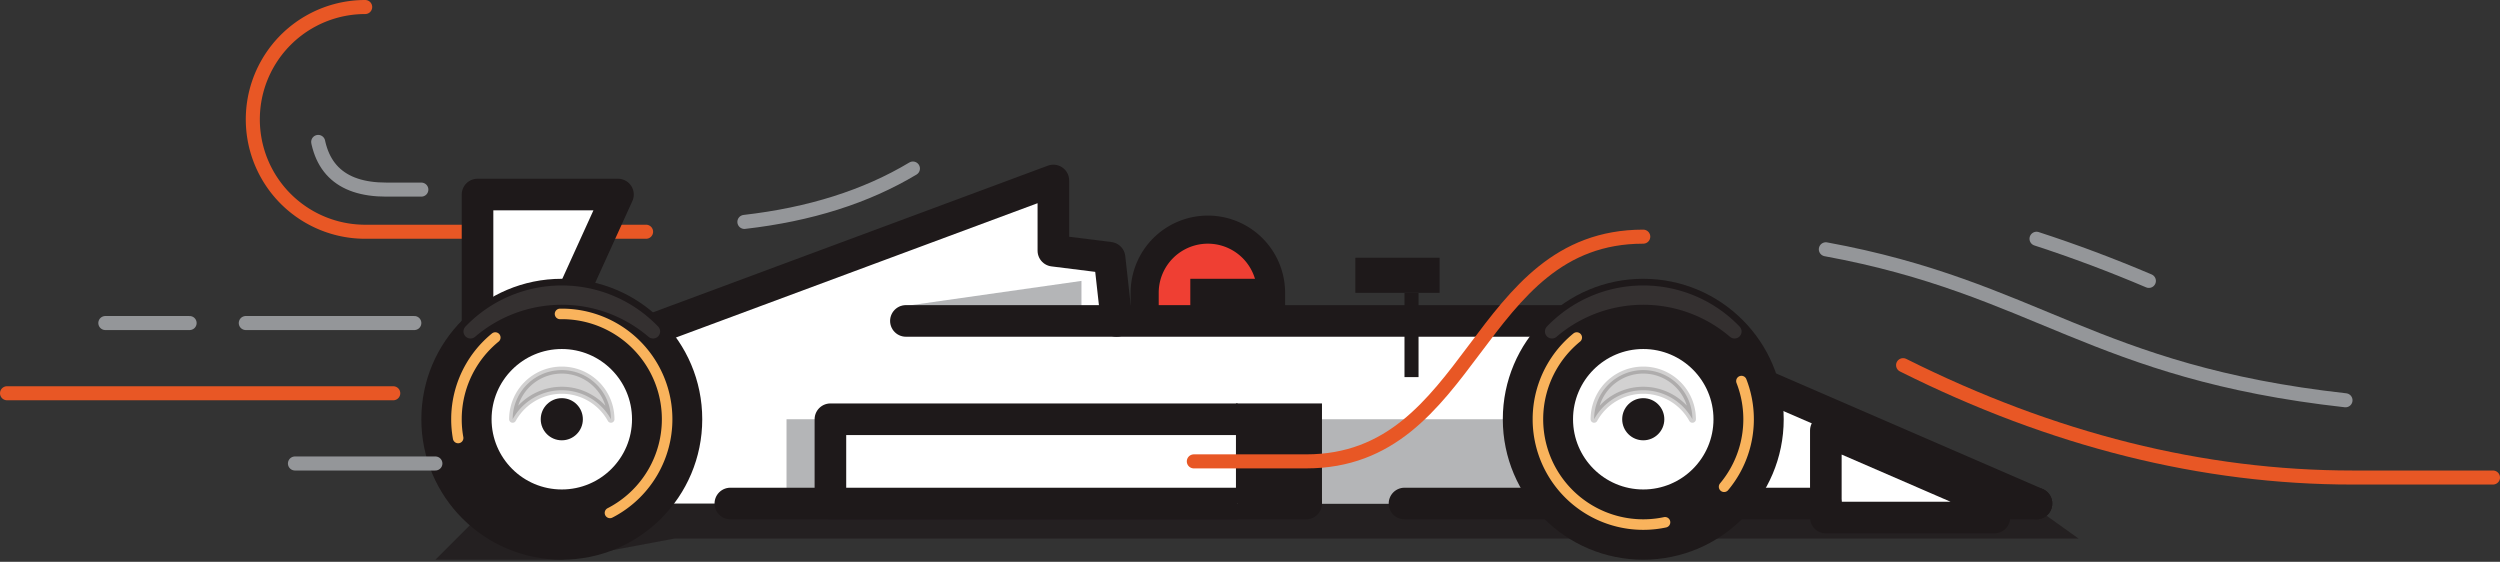 <!-- svg describing the loader
made up of dashes and the race car
-->
<svg viewBox="0 0 178 40" width="178" height="40">
	
    <rect x="0" y="0" width="178" height="40" fill="#333333" stroke="none"/>
	
    <defs><style> * {
  box-sizing: border-box;
  padding: 0;
  margin: 0;
}
body {
  min-height: 100vh;
  background: #403c3c;
  /* center in the viewport */
  display: grid;
  justify-content: center;
  align-content: center;
}
/* on the svg element set up a default value for the --stroke-dash and --stroke-dash-negative attributes
46 roughly being the length of the longest path.air
*/
body > svg {
  width: 600px;
  height: auto;
  --stroke-dash: 46;
  --stroke-dash-negative: -46;
}
/* animate the car to move slightly forwards and backwards */
g#car {
  transform: translateX(-3px);
  animation: translate 2s ease-in-out infinite;
}
/* animate the shadow to skew  toward the left */
path#shadow {
  animation: skew 2s ease-in-out infinite;
}
/* animate the wheels to spin  clockwise*/
g.wheels use {
  animation: rotate 2s linear infinite;
}
/* animate the dashes of air to briefly show them and then hide them from view */
path.air {
  /* starting from the values described by the --stroke-dash property
  ! the property is updated for each path in the script
  */
  stroke-dasharray: 46;
  stroke-dashoffset: 46;
  /* ! the delay of the animation is also set up in the script  */
  animation: offset 2s linear infinite;
  /* opacity to hide the obnoxious dots otherwise shown on firefox and edge */
  opacity: 0;
}

/* keyframe animations
! be sure to have the animations overlap as to show a realistic behavior
- as the car moves right the wheels spin faster, the shadow skews left, the dashes of air appear in sequence
- as the car moves left the wheels spin slower while the shadow returns to its resting place
*/
@keyframes translate {
  50% {
    transform: translateX(3px);
  }
  100% {
    transform: translateX(-3px);
  }
}
@keyframes skew {
  50% {
    transform: skewX(-20deg);
  }
}
@keyframes rotate {
  50% {
    transform: rotate(4turn);
  }
  100% {
    transform: rotate(6turn);
  }
}

/* beside animating the stroke-dashoffset property rapidly change the opacity to show the dashes and hide them when they are removed by changing the offset property
otherwise the dashes would still be partially visible on firefox and edge (at least)
*/
@keyframes offset {
  1% {
    opacity: 1;
  }
  15% {
    stroke-dashoffset: 0;
    opacity: 1;
  }
  24% {
    opacity: 1;
  }
  25% {
    opacity: 0;
    /* ! on chrome and firefox the calc() function allows to compute the negative value, but Edge seems to prefer having another variable instead */
    /* stroke-dashoffset: calc(46 * -1px); */
    stroke-dashoffset: -46;
  }
  100% {
    stroke-dashoffset: -46;
  }
}</style></defs>
	
    <!-- dash included behind the car
    ! be sure to delay the animation of the path after the dashes on the right side of the car
    -->
    <path
        class="air"
        d="M 46 16.5 h -20 a 8 8 0 0 1 0 -16"
        fill="none"
        stroke="#E85725"
        stroke-width="1"
        stroke-linejoin="round"
        stroke-linecap="round">
    </path>

    <!-- wrap the svg describing the car in a group
    this to translate the car horizontally within the wrapping svg
    -->
    <g id="car">
        <!-- svg describing the race car in a container 118 wide and 28.125 tall
        .125 due to the 2.25 width of the stroke

        position in the bottom center of the wrapping svg
        -->
        <svg viewBox="0 0 118 28.125" x="30" y="11.725" width="118" height="28.125">
            <defs>
                <!-- circle repeated for the wheel -->
                <circle
                    id="circle"
                    cx="0"
                    cy="0"
                    r="1">
                </circle>
                <!-- wheel
                three overlapping circles describing the parts of the wheel
                in between the circles add path elements to detail the graphic
                -->
                <g id="wheel">
                    <use href="#circle" fill="#1E191A" transform="scale(10)"></use>
                    <use href="#circle" fill="#fff" transform="scale(5)"></use>
                    <!-- inner shadow -->
                    <path
                        fill="#1E191A"
                        stroke="#1E191A"
                        stroke-width="0.5"
                        stroke-linecap="round"
                        stroke-linejoin="round"
                        opacity="0.2"
                        stroke-dashoffset="0"
                        d="M -3.5 0 a 4 4 0 0 1 7 0 a 3.5 3.5 0 0 0 -7 0">
                    </path>
                    <use href="#circle" fill="#1E191A" transform="scale(1.5)"></use>
                    <!-- yellow stripe
                    include stroke-dasharray values totalling the circumference of the circle
                    this to use the dash-offset property and have the stripe rotate around the center while keeping its shape
                    ! explicitly set the stroke-dashoffset property to 0 for the other path elements (in this way the stroke-dashoffset attribute added through the <use> element affects only this path)
                    -->
                    <path
                        fill="none"
                        stroke="#F9B35C"
                        stroke-width="0.75"
                        stroke-linecap="round"
                        stroke-linejoin="round"
                        stroke-dasharray="20 14 8 5"
                        d="M 0 -7.5 a 7.5 7.5 0 0 1 0 15 a 7.5 7.5 0 0 1 0 -15">
                    </path>
                    <!-- outer glow (from a hypothetical light source) -->
                    <path
                        fill="none"
                        stroke="#fff"
                        stroke-width="1"
                        stroke-linecap="round"
                        stroke-linejoin="round"
                        opacity="0.1"
                        stroke-dashoffset="0"
                        d="M -6.5 -6.25 a 10 10 0 0 1 13 0 a 9 9 0 0 0 -13 0">
                    </path>
                </g>
            </defs>
            <!-- group describing the pilot's helmet
            translate in the middle of the cockpit
            -->
            <g transform="translate(51.5 11.125)">
                <path
                    stroke-width="2"
                    stroke="#1E191A"
                    fill="#EF3F33"
                    d="M 0 0 v -2 a 4.5 4.5 0 0 1 9 0 v 2">
                </path>
                <rect
                    fill="#1E191A"
                    x="3.25"
                    y="-3"
                    width="5"
                    height="3">
                </rect>
            </g>

            <!-- group describing the car -->
            <g transform="translate(10 24.125)">
                <!-- shadow below the car
                ! change the transform-origin of the shadow to animate it from the top center
                the idea is to skew the shadow as the car moves
                -->
                <g transform="translate(59 0)">
                    <path
                        id="shadow"
                        opacity="0.7"
                        fill="#1E191A"
                        d="M -64 0 l -4 4 h 9 l 8 -1.5 h 100 l -3.5 -2.5">
                    </path>
                </g>
                <!-- path describing the frame of the car
                ! do not add a stroke at the bottom of the frame
                additional lines are overlapped to detail the belly of the vehicle
                -->
                <path
                    fill="#fff"
                    stroke="#1E191A"
                    stroke-width="2.25"
                    stroke-linecap="round"
                    stroke-linejoin="round"
                    d="M 0 0 v -10 l 35 -13 v 5 l 4 0.5 l 0.5 4.5 h 35.5 l 30 13">
                </path>

                <!-- wings -->
                <g
                    fill="#fff"
                    stroke="#1E191A"
                    stroke-width="2.25"
                    stroke-linecap="round"
                    stroke-linejoin="round">
                    <path
                        d="M -6 0 v -22 h 10 z">
                    </path>
                    <path
                        d="M 105 0 h -3 l -12 -5.2 v 6.2 h 12">
                    </path>
                </g>

                <!-- grey areas to create details around the car's dashes -->
                <g
                    fill="#949699"
                    opacity="0.7">
                    <rect
                        x="16"
                        y="-6"
                        width="55"
                        height="6">
                    </rect>
                    <path
                        d="M 24 -14 l 13 -1.85 v 1.85">
                    </path>
                </g>

                <!-- dashes included sparingly on top of the frame -->
                <g
                    fill="none"
                    stroke="#1E191A"
                    stroke-width="2.25"
                    stroke-linecap="round"
                    stroke-linejoin="round">
                    <path
                        stroke-dasharray="30 7 42"
                        d="M 90 0 h -78">
                    </path>
                    <path
                        d="M 39.5 -13 h -15">
                    </path>
                </g>

                <!-- elements describing the side of the car -->
                <path
                    fill="#fff"
                    stroke="#1E191A"
                    stroke-width="2.25"
                    stroke-linejoin="round"
                    d="M 48.125 -6 h -29 v 6 h 29"><!-- .125 to tuck the path behind the rectangle and avoid a pixel disconnect as the svg is scaled -->
                </path>

                <rect
                    x="48"
                    y="-7.125"
                    width="6.125"
                    height="7.125"
                    fill="#1E191A">
                </rect>

                <!-- rear view mirror -->
                <g fill="#1E191A">
                    <rect
                        x="60"
                        y="-15"
                        width="1"
                        height="6">
                    </rect>
                    <rect
                        x="56.5"
                        y="-17.5"
                        width="6"
                        height="2.5">
                    </rect>
                </g>
            </g>

            <!-- group describing the wheels, positioned at the bottom of the graphic and at either end of the frame -->
            <g class="wheels" transform="translate(0 18.125)">
                <g transform="translate(10 0)">
                    <use href="#wheel"></use>
                </g>

                <g transform="translate(87 0)">
                    <!-- add an offset to rotate the yellow stripe around the center -->
                    <use href="#wheel" stroke-dashoffset="-22"></use>
                </g>
            </g>
        </svg>
    </g>

    <!-- dashes included above and around the race car
    ! include them in order from right to left
    this allows to rapidly assign an increasing delay in the script, to have the dashes animated in sequence
    -->
    <g
        fill="none"
        stroke-width="1"
        stroke-linejoin="round"
        stroke-linecap="round">
        <!-- right side -->
        <path
            class="air"
            stroke="#E85725"
            d="M 177.5 34 h -10 q -16 0 -32 -8">
        </path>

        <path
            class="air"
            stroke="#949699"
            d="M 167 28.5 c -18 -2 -22 -8 -37 -10.75">
        </path>

        <path
            class="air"
            stroke="#949699"
            d="M 153 20 q -4 -1.7 -8 -3">
        </path>

        <path
            class="air"
            stroke="#E85725"
            d="M 117 16.85 c -12 0 -12 16 -24 16 h -8"><!-- around (117 29.85) where the right wheel is centered -->
        </path>

        <!-- left side -->
        <path
            class="air"
            stroke="#949699"
            d="M 65 12 q -5 3 -12 3.8">
        </path>

        <path
            class="air"
            stroke="#949699"
            stroke-dasharray="9 10"
            d="M 30 13.5 h -2.5 q -5 0 -5 -5">
        </path>

        <path
            class="air"
            stroke="#949699"
            d="M 31 33 h -10">
        </path>

        <path
            class="air"
            stroke="#949699"
            d="M 29.5 23 h -12">
        </path>
        <path
            class="air"
            stroke="#949699"
            d="M 13.5 23 h -6">
        </path>

        <path
            class="air"
            stroke="#E85725"
            d="M 28 28 h -27.5">
        </path>
    </g>
</svg>
